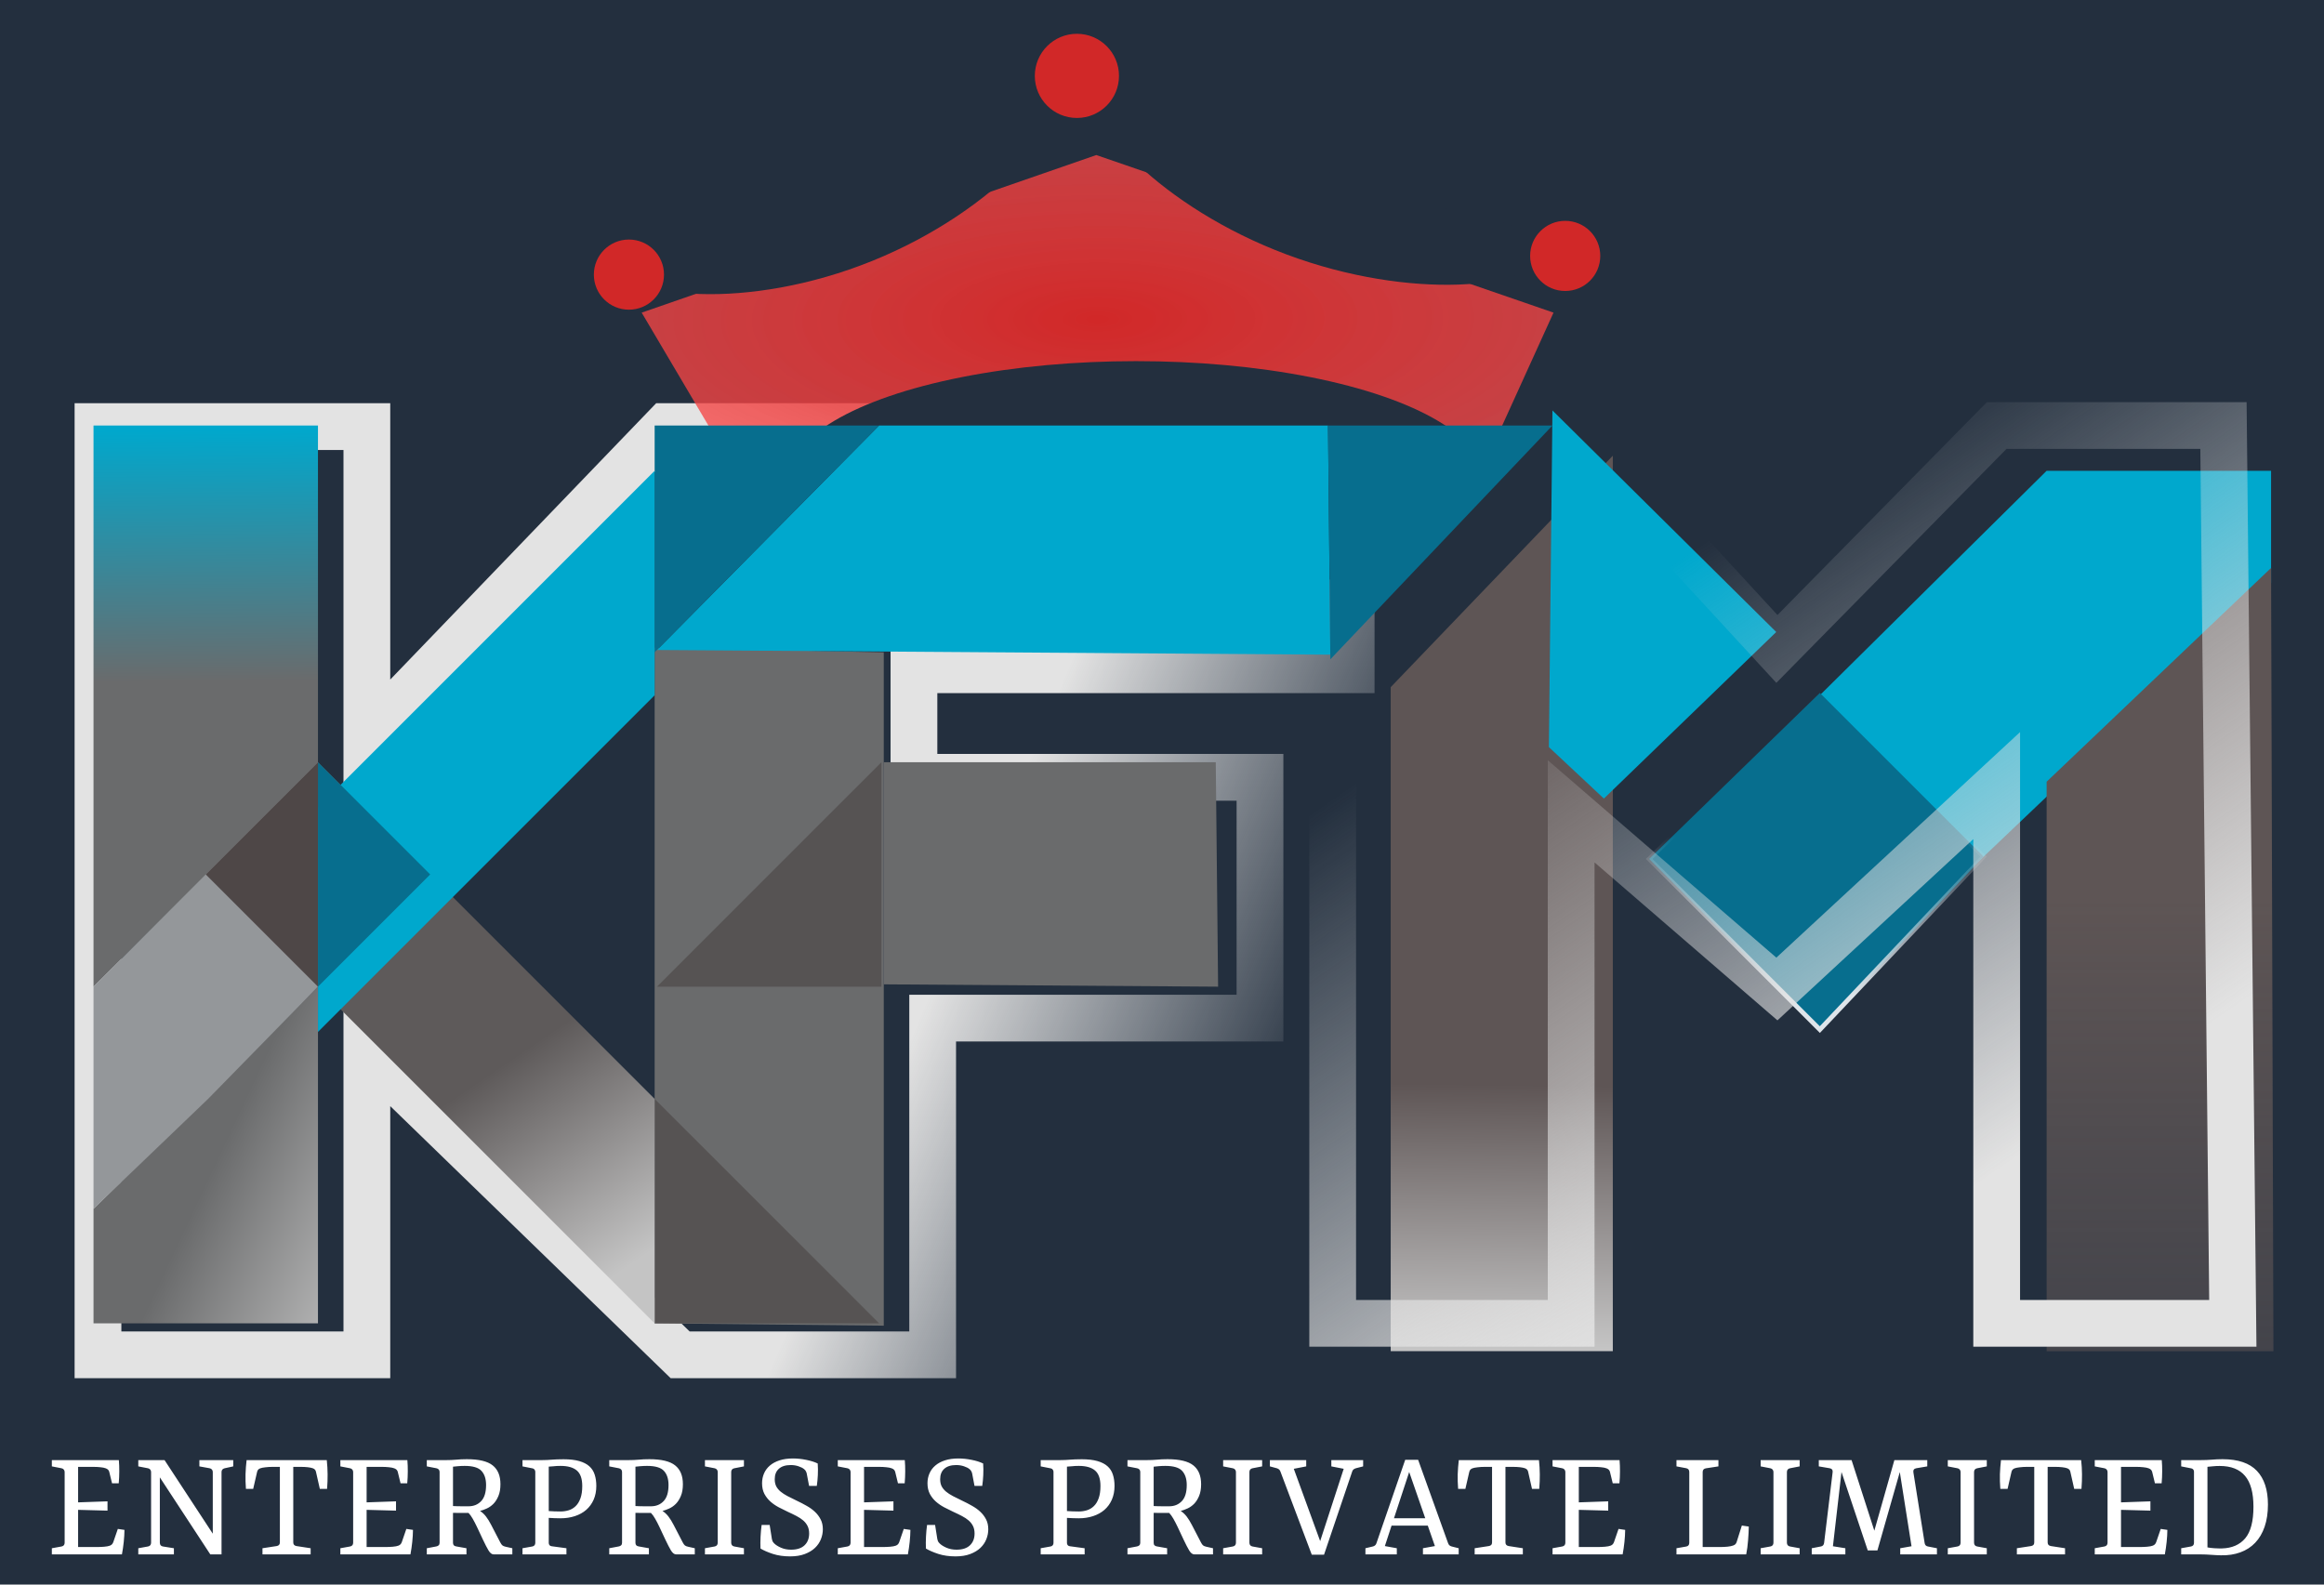 <svg width="154" height="105" viewBox="0 0 154 105" fill="none" xmlns="http://www.w3.org/2000/svg">
<g clip-path="url(#clip0)">
<rect width="154" height="105" fill="#232F3E"/>
<g filter="url(#filter0_d)">
<path d="M6.868 97.288H6.424L6.24 96.532C6.224 96.471 6.197 96.423 6.16 96.388C6.123 96.351 6.072 96.32 6.008 96.296C5.917 96.261 5.799 96.237 5.652 96.224C5.508 96.208 5.349 96.2 5.176 96.2H4.176V98.552L6.124 98.484V99.1L4.176 99.048V101.512H5.404C5.577 101.512 5.744 101.505 5.904 101.492C6.067 101.479 6.193 101.455 6.284 101.42C6.345 101.396 6.392 101.365 6.424 101.328C6.459 101.291 6.487 101.243 6.508 101.184L6.808 100.312L7.248 100.376C7.245 100.635 7.229 100.901 7.2 101.176C7.171 101.451 7.131 101.725 7.08 102H2.436V101.592L3.076 101.476C3.145 101.463 3.197 101.435 3.232 101.392C3.267 101.349 3.284 101.293 3.284 101.224V96.544C3.284 96.477 3.265 96.423 3.228 96.38C3.193 96.335 3.143 96.305 3.076 96.292L2.436 96.168V95.752H6.876C6.897 96 6.907 96.251 6.904 96.504C6.904 96.757 6.892 97.019 6.868 97.288ZM10.524 101.592V102H8.164V101.592L8.804 101.476C8.873 101.463 8.925 101.435 8.96 101.392C8.995 101.349 9.012 101.293 9.012 101.224V96.544C9.012 96.477 8.993 96.423 8.956 96.38C8.921 96.335 8.871 96.305 8.804 96.292L8.164 96.168V95.752H9.904L13.1 100.628V96.544C13.1 96.477 13.082 96.423 13.044 96.38C13.009 96.335 12.959 96.305 12.892 96.292L12.212 96.168V95.752H14.456V96.168L13.888 96.292C13.822 96.308 13.77 96.337 13.732 96.38C13.697 96.42 13.68 96.475 13.68 96.544V102H12.936L9.592 96.896V101.224C9.592 101.296 9.61 101.353 9.644 101.396C9.679 101.439 9.731 101.465 9.8 101.476L10.524 101.592ZM19.585 102H16.393V101.592L17.329 101.448C17.401 101.437 17.455 101.412 17.489 101.372C17.527 101.332 17.546 101.277 17.546 101.208V96.2H17.073C16.898 96.2 16.736 96.209 16.59 96.228C16.443 96.244 16.332 96.265 16.258 96.292C16.196 96.313 16.148 96.343 16.113 96.38C16.079 96.415 16.053 96.464 16.038 96.528L15.777 97.66H15.297C15.271 97.319 15.261 96.995 15.27 96.688C15.28 96.381 15.304 96.069 15.341 95.752H20.654C20.688 96.069 20.707 96.383 20.709 96.692C20.712 97.001 20.7 97.324 20.674 97.66H20.194L19.938 96.528C19.924 96.464 19.9 96.415 19.866 96.38C19.831 96.343 19.784 96.313 19.726 96.292C19.645 96.263 19.536 96.24 19.398 96.224C19.262 96.208 19.102 96.2 18.918 96.2H18.433V101.208C18.433 101.277 18.452 101.332 18.489 101.372C18.527 101.412 18.58 101.437 18.649 101.448L19.585 101.592V102ZM25.986 97.288H25.542L25.358 96.532C25.342 96.471 25.315 96.423 25.278 96.388C25.241 96.351 25.19 96.32 25.126 96.296C25.035 96.261 24.917 96.237 24.77 96.224C24.626 96.208 24.467 96.2 24.294 96.2H23.294V98.552L25.242 98.484V99.1L23.294 99.048V101.512H24.522C24.695 101.512 24.862 101.505 25.022 101.492C25.185 101.479 25.311 101.455 25.402 101.42C25.463 101.396 25.51 101.365 25.542 101.328C25.577 101.291 25.605 101.243 25.626 101.184L25.926 100.312L26.366 100.376C26.363 100.635 26.347 100.901 26.318 101.176C26.289 101.451 26.249 101.725 26.198 102H21.554V101.592L22.194 101.476C22.263 101.463 22.315 101.435 22.35 101.392C22.385 101.349 22.402 101.293 22.402 101.224V96.544C22.402 96.477 22.383 96.423 22.346 96.38C22.311 96.335 22.261 96.305 22.194 96.292L21.554 96.168V95.752H25.994C26.015 96 26.025 96.251 26.022 96.504C26.022 96.757 26.01 97.019 25.986 97.288ZM29.018 96.188V98.796C29.106 98.801 29.202 98.805 29.306 98.808C29.41 98.811 29.51 98.812 29.606 98.812C29.702 98.812 29.79 98.812 29.87 98.812C29.953 98.812 30.016 98.812 30.058 98.812C30.397 98.809 30.673 98.695 30.886 98.468C31.102 98.241 31.21 97.887 31.21 97.404C31.21 97.001 31.109 96.689 30.906 96.468C30.706 96.247 30.334 96.136 29.79 96.136C29.633 96.136 29.482 96.143 29.338 96.156C29.197 96.169 29.09 96.18 29.018 96.188ZM29.91 101.592V102H27.282V101.592L27.914 101.472C27.981 101.459 28.033 101.433 28.07 101.396C28.11 101.356 28.13 101.3 28.13 101.228V96.54C28.13 96.471 28.112 96.416 28.074 96.376C28.037 96.333 27.985 96.305 27.918 96.292L27.282 96.168V95.752H28.574C28.806 95.752 29.025 95.743 29.23 95.724C29.436 95.703 29.672 95.692 29.938 95.692C30.738 95.692 31.309 95.829 31.65 96.104C31.992 96.376 32.162 96.791 32.162 97.348C32.162 97.657 32.117 97.919 32.026 98.132C31.938 98.343 31.828 98.516 31.694 98.652C31.561 98.785 31.414 98.888 31.254 98.96C31.097 99.032 30.949 99.085 30.81 99.12C30.96 99.219 31.092 99.343 31.206 99.492C31.321 99.641 31.436 99.827 31.55 100.048L32.15 101.204C32.201 101.303 32.25 101.371 32.298 101.408C32.346 101.445 32.416 101.473 32.506 101.492L32.95 101.592V102H31.714C31.592 102 31.477 101.912 31.37 101.736C31.266 101.56 31.145 101.325 31.006 101.032L30.606 100.18C30.513 99.983 30.42 99.803 30.326 99.64C30.233 99.477 30.14 99.348 30.046 99.252C29.846 99.252 29.656 99.252 29.474 99.252C29.296 99.249 29.144 99.248 29.018 99.248V101.232C29.018 101.304 29.037 101.36 29.074 101.4C29.112 101.437 29.166 101.461 29.238 101.472L29.91 101.592ZM36.143 99.156C36.332 99.156 36.513 99.129 36.687 99.076C36.863 99.02 37.016 98.928 37.147 98.8C37.28 98.672 37.385 98.5 37.463 98.284C37.543 98.065 37.583 97.795 37.583 97.472C37.583 96.989 37.464 96.647 37.227 96.444C36.989 96.239 36.629 96.136 36.147 96.136C35.963 96.136 35.809 96.144 35.687 96.16C35.567 96.173 35.459 96.181 35.363 96.184V99.128C35.493 99.136 35.616 99.143 35.731 99.148C35.848 99.153 35.985 99.156 36.143 99.156ZM36.535 101.592V102H33.623V101.592L34.271 101.476C34.335 101.465 34.384 101.439 34.419 101.396C34.453 101.353 34.471 101.301 34.471 101.24V96.528C34.471 96.477 34.455 96.429 34.423 96.384C34.391 96.339 34.348 96.311 34.295 96.3L33.623 96.168V95.752H34.923C35.045 95.752 35.156 95.749 35.255 95.744C35.356 95.739 35.457 95.732 35.559 95.724C35.663 95.716 35.776 95.709 35.899 95.704C36.024 95.699 36.173 95.696 36.347 95.696C36.757 95.696 37.103 95.736 37.383 95.816C37.663 95.896 37.885 96.011 38.051 96.16C38.219 96.309 38.337 96.495 38.407 96.716C38.479 96.937 38.515 97.187 38.515 97.464C38.515 97.8 38.456 98.103 38.339 98.372C38.221 98.639 38.057 98.864 37.847 99.048C37.639 99.229 37.388 99.368 37.095 99.464C36.804 99.56 36.487 99.608 36.143 99.608C36.012 99.608 35.881 99.605 35.751 99.6C35.623 99.592 35.493 99.585 35.363 99.58V101.24C35.363 101.299 35.38 101.349 35.415 101.392C35.452 101.432 35.5 101.455 35.559 101.46L36.535 101.592ZM41.108 96.188V98.796C41.196 98.801 41.292 98.805 41.396 98.808C41.5 98.811 41.6 98.812 41.696 98.812C41.792 98.812 41.88 98.812 41.96 98.812C42.043 98.812 42.106 98.812 42.148 98.812C42.487 98.809 42.763 98.695 42.976 98.468C43.192 98.241 43.3 97.887 43.3 97.404C43.3 97.001 43.199 96.689 42.996 96.468C42.796 96.247 42.424 96.136 41.88 96.136C41.723 96.136 41.572 96.143 41.428 96.156C41.287 96.169 41.18 96.18 41.108 96.188ZM42 101.592V102H39.372V101.592L40.004 101.472C40.071 101.459 40.123 101.433 40.16 101.396C40.2 101.356 40.22 101.3 40.22 101.228V96.54C40.22 96.471 40.202 96.416 40.164 96.376C40.127 96.333 40.075 96.305 40.008 96.292L39.372 96.168V95.752H40.664C40.896 95.752 41.115 95.743 41.32 95.724C41.526 95.703 41.762 95.692 42.028 95.692C42.828 95.692 43.399 95.829 43.74 96.104C44.082 96.376 44.252 96.791 44.252 97.348C44.252 97.657 44.207 97.919 44.116 98.132C44.028 98.343 43.918 98.516 43.784 98.652C43.651 98.785 43.504 98.888 43.344 98.96C43.187 99.032 43.039 99.085 42.9 99.12C43.05 99.219 43.182 99.343 43.296 99.492C43.411 99.641 43.526 99.827 43.64 100.048L44.24 101.204C44.291 101.303 44.34 101.371 44.388 101.408C44.436 101.445 44.506 101.473 44.596 101.492L45.04 101.592V102H43.804C43.682 102 43.567 101.912 43.46 101.736C43.356 101.56 43.235 101.325 43.096 101.032L42.696 100.18C42.603 99.983 42.51 99.803 42.416 99.64C42.323 99.477 42.23 99.348 42.136 99.252C41.936 99.252 41.746 99.252 41.564 99.252C41.386 99.249 41.234 99.248 41.108 99.248V101.232C41.108 101.304 41.127 101.36 41.164 101.4C41.202 101.437 41.256 101.461 41.328 101.472L42 101.592ZM48.297 95.752V96.168L47.661 96.292C47.594 96.305 47.542 96.333 47.505 96.376C47.47 96.419 47.453 96.475 47.453 96.544V101.224C47.453 101.293 47.47 101.349 47.505 101.392C47.539 101.435 47.592 101.463 47.661 101.476L48.297 101.592V102H45.713V101.592L46.353 101.476C46.422 101.463 46.474 101.435 46.509 101.392C46.544 101.349 46.561 101.293 46.561 101.224V96.544C46.561 96.477 46.542 96.423 46.505 96.38C46.47 96.335 46.419 96.305 46.353 96.292L45.713 96.168V95.752H48.297ZM53.526 100.336C53.526 100.557 53.483 100.776 53.398 100.992C53.312 101.208 53.182 101.4 53.006 101.568C52.83 101.736 52.605 101.872 52.33 101.976C52.055 102.08 51.73 102.132 51.354 102.132C50.932 102.132 50.553 102.077 50.214 101.968C49.875 101.856 49.602 101.737 49.394 101.612C49.383 101.356 49.385 101.096 49.398 100.832C49.411 100.565 49.435 100.304 49.47 100.048H50.002L50.15 100.984C50.158 101.027 50.171 101.072 50.19 101.12C50.211 101.168 50.246 101.216 50.294 101.264C50.398 101.371 50.55 101.468 50.75 101.556C50.95 101.644 51.174 101.688 51.422 101.688C51.811 101.688 52.107 101.592 52.31 101.4C52.515 101.205 52.618 100.944 52.618 100.616C52.618 100.424 52.583 100.259 52.514 100.12C52.444 99.981 52.349 99.859 52.226 99.752C52.103 99.645 51.954 99.547 51.778 99.456C51.605 99.365 51.413 99.272 51.202 99.176C51.007 99.085 50.809 98.987 50.606 98.88C50.403 98.773 50.221 98.648 50.058 98.504C49.895 98.36 49.761 98.189 49.654 97.992C49.55 97.792 49.498 97.557 49.498 97.288C49.498 97.051 49.542 96.832 49.63 96.632C49.718 96.429 49.847 96.256 50.018 96.112C50.188 95.965 50.402 95.851 50.658 95.768C50.914 95.685 51.21 95.644 51.546 95.644C51.837 95.644 52.13 95.675 52.426 95.736C52.724 95.795 52.978 95.875 53.186 95.976C53.205 96.24 53.207 96.496 53.194 96.744C53.183 96.989 53.16 97.228 53.126 97.46H52.614L52.458 96.64C52.447 96.589 52.428 96.54 52.402 96.492C52.378 96.441 52.339 96.395 52.286 96.352C52.203 96.28 52.082 96.217 51.922 96.164C51.762 96.108 51.589 96.08 51.402 96.08C51.055 96.08 50.791 96.163 50.61 96.328C50.428 96.491 50.338 96.72 50.338 97.016C50.338 97.197 50.37 97.353 50.434 97.484C50.501 97.612 50.596 97.729 50.722 97.836C50.847 97.94 51.001 98.04 51.182 98.136C51.366 98.232 51.575 98.336 51.81 98.448C52.026 98.549 52.236 98.659 52.442 98.776C52.65 98.891 52.833 99.021 52.99 99.168C53.15 99.315 53.279 99.484 53.378 99.676C53.477 99.865 53.526 100.085 53.526 100.336ZM58.948 97.288H58.504L58.32 96.532C58.304 96.471 58.277 96.423 58.24 96.388C58.203 96.351 58.152 96.32 58.088 96.296C57.997 96.261 57.879 96.237 57.732 96.224C57.588 96.208 57.429 96.2 57.256 96.2H56.256V98.552L58.204 98.484V99.1L56.256 99.048V101.512H57.484C57.657 101.512 57.824 101.505 57.984 101.492C58.147 101.479 58.273 101.455 58.364 101.42C58.425 101.396 58.472 101.365 58.504 101.328C58.538 101.291 58.566 101.243 58.588 101.184L58.888 100.312L59.328 100.376C59.325 100.635 59.309 100.901 59.28 101.176C59.251 101.451 59.211 101.725 59.16 102H54.516V101.592L55.156 101.476C55.225 101.463 55.277 101.435 55.312 101.392C55.346 101.349 55.364 101.293 55.364 101.224V96.544C55.364 96.477 55.345 96.423 55.308 96.38C55.273 96.335 55.222 96.305 55.156 96.292L54.516 96.168V95.752H58.956C58.977 96 58.986 96.251 58.984 96.504C58.984 96.757 58.972 97.019 58.948 97.288ZM64.488 100.336C64.488 100.557 64.445 100.776 64.36 100.992C64.275 101.208 64.144 101.4 63.968 101.568C63.792 101.736 63.567 101.872 63.292 101.976C63.017 102.08 62.692 102.132 62.316 102.132C61.895 102.132 61.515 102.077 61.176 101.968C60.837 101.856 60.564 101.737 60.356 101.612C60.345 101.356 60.347 101.096 60.36 100.832C60.373 100.565 60.397 100.304 60.432 100.048H60.964L61.112 100.984C61.12 101.027 61.133 101.072 61.152 101.12C61.173 101.168 61.208 101.216 61.256 101.264C61.36 101.371 61.512 101.468 61.712 101.556C61.912 101.644 62.136 101.688 62.384 101.688C62.773 101.688 63.069 101.592 63.272 101.4C63.477 101.205 63.58 100.944 63.58 100.616C63.58 100.424 63.545 100.259 63.476 100.12C63.407 99.981 63.311 99.859 63.188 99.752C63.065 99.645 62.916 99.547 62.74 99.456C62.567 99.365 62.375 99.272 62.164 99.176C61.969 99.085 61.771 98.987 61.568 98.88C61.365 98.773 61.183 98.648 61.02 98.504C60.857 98.36 60.723 98.189 60.616 97.992C60.512 97.792 60.46 97.557 60.46 97.288C60.46 97.051 60.504 96.832 60.592 96.632C60.68 96.429 60.809 96.256 60.98 96.112C61.151 95.965 61.364 95.851 61.62 95.768C61.876 95.685 62.172 95.644 62.508 95.644C62.799 95.644 63.092 95.675 63.388 95.736C63.687 95.795 63.94 95.875 64.148 95.976C64.167 96.24 64.169 96.496 64.156 96.744C64.145 96.989 64.123 97.228 64.088 97.46H63.576L63.42 96.64C63.409 96.589 63.391 96.54 63.364 96.492C63.34 96.441 63.301 96.395 63.248 96.352C63.165 96.28 63.044 96.217 62.884 96.164C62.724 96.108 62.551 96.08 62.364 96.08C62.017 96.08 61.753 96.163 61.572 96.328C61.391 96.491 61.3 96.72 61.3 97.016C61.3 97.197 61.332 97.353 61.396 97.484C61.463 97.612 61.559 97.729 61.684 97.836C61.809 97.94 61.963 98.04 62.144 98.136C62.328 98.232 62.537 98.336 62.772 98.448C62.988 98.549 63.199 98.659 63.404 98.776C63.612 98.891 63.795 99.021 63.952 99.168C64.112 99.315 64.241 99.484 64.34 99.676C64.439 99.865 64.488 100.085 64.488 100.336ZM70.482 99.156C70.671 99.156 70.853 99.129 71.026 99.076C71.202 99.02 71.355 98.928 71.486 98.8C71.619 98.672 71.725 98.5 71.802 98.284C71.882 98.065 71.922 97.795 71.922 97.472C71.922 96.989 71.803 96.647 71.566 96.444C71.329 96.239 70.969 96.136 70.486 96.136C70.302 96.136 70.149 96.144 70.026 96.16C69.906 96.173 69.798 96.181 69.702 96.184V99.128C69.833 99.136 69.955 99.143 70.07 99.148C70.187 99.153 70.325 99.156 70.482 99.156ZM70.874 101.592V102H67.962V101.592L68.61 101.476C68.674 101.465 68.723 101.439 68.758 101.396C68.793 101.353 68.81 101.301 68.81 101.24V96.528C68.81 96.477 68.794 96.429 68.762 96.384C68.73 96.339 68.687 96.311 68.634 96.3L67.962 96.168V95.752H69.262C69.385 95.752 69.495 95.749 69.594 95.744C69.695 95.739 69.797 95.732 69.898 95.724C70.002 95.716 70.115 95.709 70.238 95.704C70.363 95.699 70.513 95.696 70.686 95.696C71.097 95.696 71.442 95.736 71.722 95.816C72.002 95.896 72.225 96.011 72.39 96.16C72.558 96.309 72.677 96.495 72.746 96.716C72.818 96.937 72.854 97.187 72.854 97.464C72.854 97.8 72.795 98.103 72.678 98.372C72.561 98.639 72.397 98.864 72.186 99.048C71.978 99.229 71.727 99.368 71.434 99.464C71.143 99.56 70.826 99.608 70.482 99.608C70.351 99.608 70.221 99.605 70.09 99.6C69.962 99.592 69.833 99.585 69.702 99.58V101.24C69.702 101.299 69.719 101.349 69.754 101.392C69.791 101.432 69.839 101.455 69.898 101.46L70.874 101.592ZM75.448 96.188V98.796C75.536 98.801 75.632 98.805 75.736 98.808C75.84 98.811 75.94 98.812 76.036 98.812C76.132 98.812 76.22 98.812 76.3 98.812C76.382 98.812 76.445 98.812 76.488 98.812C76.826 98.809 77.102 98.695 77.316 98.468C77.532 98.241 77.64 97.887 77.64 97.404C77.64 97.001 77.538 96.689 77.336 96.468C77.136 96.247 76.764 96.136 76.22 96.136C76.062 96.136 75.912 96.143 75.768 96.156C75.626 96.169 75.52 96.18 75.448 96.188ZM76.34 101.592V102H73.712V101.592L74.344 101.472C74.41 101.459 74.462 101.433 74.5 101.396C74.54 101.356 74.56 101.3 74.56 101.228V96.54C74.56 96.471 74.541 96.416 74.504 96.376C74.466 96.333 74.414 96.305 74.348 96.292L73.712 96.168V95.752H75.004C75.236 95.752 75.454 95.743 75.66 95.724C75.865 95.703 76.101 95.692 76.368 95.692C77.168 95.692 77.738 95.829 78.08 96.104C78.421 96.376 78.592 96.791 78.592 97.348C78.592 97.657 78.546 97.919 78.456 98.132C78.368 98.343 78.257 98.516 78.124 98.652C77.99 98.785 77.844 98.888 77.684 98.96C77.526 99.032 77.378 99.085 77.24 99.12C77.389 99.219 77.521 99.343 77.636 99.492C77.75 99.641 77.865 99.827 77.98 100.048L78.58 101.204C78.63 101.303 78.68 101.371 78.728 101.408C78.776 101.445 78.845 101.473 78.936 101.492L79.38 101.592V102H78.144C78.021 102 77.906 101.912 77.8 101.736C77.696 101.56 77.574 101.325 77.436 101.032L77.036 100.18C76.942 99.983 76.849 99.803 76.756 99.64C76.662 99.477 76.569 99.348 76.476 99.252C76.276 99.252 76.085 99.252 75.904 99.252C75.725 99.249 75.573 99.248 75.448 99.248V101.232C75.448 101.304 75.466 101.36 75.504 101.4C75.541 101.437 75.596 101.461 75.668 101.472L76.34 101.592ZM82.636 95.752V96.168L82 96.292C81.933 96.305 81.882 96.333 81.844 96.376C81.809 96.419 81.792 96.475 81.792 96.544V101.224C81.792 101.293 81.809 101.349 81.844 101.392C81.879 101.435 81.931 101.463 82 101.476L82.636 101.592V102H80.052V101.592L80.692 101.476C80.761 101.463 80.814 101.435 80.848 101.392C80.883 101.349 80.9 101.293 80.9 101.224V96.544C80.9 96.477 80.882 96.423 80.844 96.38C80.809 96.335 80.759 96.305 80.692 96.292L80.052 96.168V95.752H82.636ZM86.737 102.02H85.925L83.845 96.504C83.824 96.445 83.793 96.4 83.753 96.368C83.716 96.336 83.668 96.311 83.609 96.292L83.149 96.168V95.752H85.557V96.168L84.733 96.328L86.481 101.12L88.041 96.328L87.221 96.168V95.752H89.329V96.168L88.845 96.292C88.787 96.311 88.736 96.336 88.693 96.368C88.653 96.4 88.624 96.445 88.605 96.504L86.737 102.02ZM93.444 99.604L92.38 96.54L91.372 99.604H93.444ZM91.56 101.592V102H89.48V101.592L89.968 101.476C90.027 101.463 90.076 101.439 90.116 101.404C90.159 101.369 90.189 101.323 90.208 101.264L92.116 95.732H92.972L94.96 101.264C94.981 101.323 95.012 101.369 95.052 101.404C95.092 101.436 95.141 101.46 95.2 101.476L95.66 101.592V102H93.292V101.592L94.084 101.448L93.612 100.092H91.212L90.768 101.448L91.56 101.592ZM99.911 102H96.719V101.592L97.655 101.448C97.727 101.437 97.781 101.412 97.815 101.372C97.853 101.332 97.871 101.277 97.871 101.208V96.2H97.399C97.223 96.2 97.062 96.209 96.915 96.228C96.769 96.244 96.658 96.265 96.583 96.292C96.522 96.313 96.474 96.343 96.439 96.38C96.405 96.415 96.379 96.464 96.363 96.528L96.103 97.66H95.623C95.597 97.319 95.587 96.995 95.595 96.688C95.606 96.381 95.63 96.069 95.667 95.752H100.979C101.014 96.069 101.033 96.383 101.035 96.692C101.038 97.001 101.026 97.324 100.999 97.66H100.519L100.263 96.528C100.25 96.464 100.226 96.415 100.191 96.38C100.157 96.343 100.11 96.313 100.051 96.292C99.971 96.263 99.862 96.24 99.723 96.224C99.587 96.208 99.427 96.2 99.243 96.2H98.759V101.208C98.759 101.277 98.778 101.332 98.815 101.372C98.853 101.412 98.906 101.437 98.975 101.448L99.911 101.592V102ZM106.312 97.288H105.868L105.684 96.532C105.668 96.471 105.641 96.423 105.604 96.388C105.567 96.351 105.516 96.32 105.452 96.296C105.361 96.261 105.243 96.237 105.096 96.224C104.952 96.208 104.793 96.2 104.62 96.2H103.62V98.552L105.568 98.484V99.1L103.62 99.048V101.512H104.848C105.021 101.512 105.188 101.505 105.348 101.492C105.511 101.479 105.637 101.455 105.728 101.42C105.789 101.396 105.836 101.365 105.868 101.328C105.903 101.291 105.931 101.243 105.952 101.184L106.252 100.312L106.692 100.376C106.689 100.635 106.673 100.901 106.644 101.176C106.615 101.451 106.575 101.725 106.524 102H101.88V101.592L102.52 101.476C102.589 101.463 102.641 101.435 102.676 101.392C102.711 101.349 102.728 101.293 102.728 101.224V96.544C102.728 96.477 102.709 96.423 102.672 96.38C102.637 96.335 102.587 96.305 102.52 96.292L101.88 96.168V95.752H106.32C106.341 96 106.351 96.251 106.348 96.504C106.348 96.757 106.336 97.019 106.312 97.288ZM114.08 101.176L114.424 100.088L114.884 100.156C114.879 100.439 114.863 100.744 114.836 101.072C114.812 101.4 114.771 101.709 114.712 102H110.092V101.592L110.732 101.48C110.801 101.469 110.853 101.443 110.888 101.4C110.923 101.355 110.94 101.299 110.94 101.232V96.54C110.94 96.471 110.923 96.415 110.888 96.372C110.853 96.329 110.801 96.301 110.732 96.288L110.092 96.168V95.752H112.872V96.168L112.04 96.296C111.971 96.307 111.917 96.333 111.88 96.376C111.845 96.419 111.828 96.475 111.828 96.544V101.512H112.968C113.155 101.512 113.324 101.504 113.476 101.488C113.631 101.472 113.755 101.447 113.848 101.412C113.909 101.391 113.959 101.361 113.996 101.324C114.033 101.287 114.061 101.237 114.08 101.176ZM118.254 95.752V96.168L117.618 96.292C117.551 96.305 117.499 96.333 117.462 96.376C117.427 96.419 117.41 96.475 117.41 96.544V101.224C117.41 101.293 117.427 101.349 117.462 101.392C117.496 101.435 117.548 101.463 117.618 101.476L118.254 101.592V102H115.67V101.592L116.31 101.476C116.379 101.463 116.431 101.435 116.466 101.392C116.5 101.349 116.518 101.293 116.518 101.224V96.544C116.518 96.477 116.499 96.423 116.462 96.38C116.427 96.335 116.376 96.305 116.31 96.292L115.67 96.168V95.752H118.254ZM121.283 101.592V102H119.055V101.592L119.655 101.476C119.721 101.465 119.772 101.44 119.807 101.4C119.844 101.357 119.867 101.303 119.875 101.236L120.439 96.556C120.449 96.484 120.437 96.425 120.403 96.38C120.371 96.332 120.319 96.303 120.247 96.292L119.523 96.168V95.752H121.695L123.203 100.428L124.531 95.752H126.711V96.168L125.979 96.292C125.904 96.305 125.851 96.336 125.819 96.384C125.789 96.429 125.78 96.489 125.791 96.564L126.535 101.24C126.543 101.304 126.565 101.357 126.603 101.4C126.643 101.44 126.693 101.465 126.755 101.476L127.351 101.592V102H124.919V101.592L125.667 101.46L124.891 96.544L123.407 101.736H122.767L121.027 96.54L120.459 101.46L121.283 101.592ZM130.655 95.752V96.168L130.019 96.292C129.953 96.305 129.901 96.333 129.863 96.376C129.829 96.419 129.811 96.475 129.811 96.544V101.224C129.811 101.293 129.829 101.349 129.863 101.392C129.898 101.435 129.95 101.463 130.019 101.476L130.655 101.592V102H128.071V101.592L128.711 101.476C128.781 101.463 128.833 101.435 128.867 101.392C128.902 101.349 128.919 101.293 128.919 101.224V96.544C128.919 96.477 128.901 96.423 128.863 96.38C128.829 96.335 128.778 96.305 128.711 96.292L128.071 96.168V95.752H130.655ZM135.84 102H132.648V101.592L133.584 101.448C133.656 101.437 133.71 101.412 133.744 101.372C133.782 101.332 133.8 101.277 133.8 101.208V96.2H133.328C133.152 96.2 132.991 96.209 132.844 96.228C132.698 96.244 132.587 96.265 132.512 96.292C132.451 96.313 132.403 96.343 132.368 96.38C132.334 96.415 132.308 96.464 132.292 96.528L132.032 97.66H131.552C131.526 97.319 131.516 96.995 131.524 96.688C131.535 96.381 131.559 96.069 131.596 95.752H136.908C136.943 96.069 136.962 96.383 136.964 96.692C136.967 97.001 136.955 97.324 136.928 97.66H136.448L136.192 96.528C136.179 96.464 136.155 96.415 136.12 96.38C136.086 96.343 136.039 96.313 135.98 96.292C135.9 96.263 135.791 96.24 135.652 96.224C135.516 96.208 135.356 96.2 135.172 96.2H134.688V101.208C134.688 101.277 134.707 101.332 134.744 101.372C134.782 101.412 134.835 101.437 134.904 101.448L135.84 101.592V102ZM142.241 97.288H141.797L141.613 96.532C141.597 96.471 141.57 96.423 141.533 96.388C141.496 96.351 141.445 96.32 141.381 96.296C141.29 96.261 141.172 96.237 141.025 96.224C140.881 96.208 140.722 96.2 140.549 96.2H139.549V98.552L141.497 98.484V99.1L139.549 99.048V101.512H140.777C140.95 101.512 141.117 101.505 141.277 101.492C141.44 101.479 141.566 101.455 141.657 101.42C141.718 101.396 141.765 101.365 141.797 101.328C141.832 101.291 141.86 101.243 141.881 101.184L142.181 100.312L142.621 100.376C142.618 100.635 142.602 100.901 142.573 101.176C142.544 101.451 142.504 101.725 142.453 102H137.809V101.592L138.449 101.476C138.518 101.463 138.57 101.435 138.605 101.392C138.64 101.349 138.657 101.293 138.657 101.224V96.544C138.657 96.477 138.638 96.423 138.601 96.38C138.566 96.335 138.516 96.305 138.449 96.292L137.809 96.168V95.752H142.249C142.27 96 142.28 96.251 142.277 96.504C142.277 96.757 142.265 97.019 142.241 97.288ZM144.821 95.752C145.08 95.752 145.325 95.743 145.557 95.724C145.789 95.703 146.029 95.692 146.277 95.692C147.307 95.692 148.065 95.949 148.553 96.464C149.041 96.976 149.285 97.72 149.285 98.696C149.285 99.251 149.212 99.741 149.065 100.168C148.919 100.592 148.711 100.945 148.441 101.228C148.172 101.511 147.844 101.723 147.457 101.864C147.071 102.005 146.64 102.071 146.165 102.06C145.989 102.057 145.777 102.047 145.529 102.028C145.281 102.009 145.049 102 144.833 102H143.537V101.592L144.181 101.476C144.248 101.465 144.299 101.439 144.333 101.396C144.368 101.353 144.385 101.301 144.385 101.24V96.516C144.385 96.463 144.369 96.416 144.337 96.376C144.305 96.336 144.263 96.311 144.209 96.3L143.537 96.168V95.752H144.821ZM145.277 101.536C145.392 101.56 145.544 101.579 145.733 101.592C145.925 101.603 146.096 101.607 146.245 101.604C146.907 101.585 147.419 101.361 147.781 100.932C148.144 100.5 148.325 99.804 148.325 98.844C148.325 97.919 148.14 97.237 147.769 96.8C147.401 96.36 146.84 96.14 146.085 96.14C145.915 96.14 145.759 96.148 145.617 96.164C145.479 96.18 145.365 96.191 145.277 96.196V101.536Z" fill="white"/>
</g>
<g filter="url(#filter1_d)">
<path d="M4.493 27.268V88.775H22.31V68.634L43.07 88.775H59.803V66.465H81.493V50.508H58.563V43.381H87.535V27.268H42.141L22.31 47.874V27.268H4.493Z" stroke="url(#paint0_linear)" stroke-width="3.099"/>
</g>
<g filter="url(#filter2_d)">
<path d="M48.197 28.013L41.521 16.716L71.647 6.274L101.944 16.716L96.809 28.013H48.197Z" fill="url(#paint1_radial)"/>
</g>
<g filter="url(#filter3_i)">
<ellipse cx="73.282" cy="30.831" rx="23.084" ry="7.901" fill="#232F3E"/>
</g>
<path d="M43.38 42.916L58.563 43.225V87.845L43.38 87.69V42.916Z" fill="#6A6B6C"/>
<g filter="url(#filter4_d)">
<path d="M117.433 43.225L132.62 28.197H147.493V35.634L128.123 54.071L117.433 43.225Z" fill="#00A8CD"/>
</g>
<g filter="url(#filter5_d)">
<path d="M106.282 53.916L117.592 42.916L128.437 53.761L117.592 65.225L106.282 53.916Z" fill="#076E8E"/>
<path d="M106.282 53.916L117.592 42.916L128.437 53.761L117.592 65.225L106.282 53.916Z" stroke="url(#paint2_linear)" stroke-width="0.31"/>
</g>
<path d="M58.563 50.507H80.563L80.718 65.381L58.563 65.226V50.507Z" fill="#6A6B6C"/>
<path d="M43.38 87.69V72.817L58.254 87.69H43.38Z" fill="#565353"/>
<path d="M43.535 43.071L88.155 43.38L88 28.197H58.254L43.535 43.071Z" fill="#00A8CD"/>
<path d="M43.38 28.197H58.254L43.38 43.225V28.197Z" fill="#076E8E"/>
<path d="M88 28.197H102.873L88.155 43.69L88 28.197Z" fill="#076E8E"/>
<path d="M20.916 50.352L43.38 72.817V87.69L21.07 65.38L20.916 50.352Z" fill="url(#paint3_linear)"/>
<path d="M21.07 50.507C21.07 50.755 11.155 60.423 6.197 65.38V28.197H21.07V50.507Z" fill="url(#paint4_linear)"/>
<g filter="url(#filter6_d)">
<path d="M21.07 50.507L43.38 28.197V43.071L21.07 65.38V50.507Z" fill="#00A8CD"/>
</g>
<path d="M6.197 87.69V80.099L13.789 72.662L21.07 65.38V87.69H6.197Z" fill="url(#paint5_linear)"/>
<path d="M6.197 65.381L21.07 50.507V65.381L13.789 72.817L6.197 80.099V65.381Z" fill="#94979A"/>
<g filter="url(#filter7_d)">
<path d="M88.155 43.535L102.873 28.197V87.535H88.155V43.535Z" fill="url(#paint6_linear)"/>
</g>
<path d="M43.535 65.381L58.408 50.507V65.381H43.535Z" fill="#565353"/>
<g filter="url(#filter8_d)">
<path d="M102.873 28.197L117.703 42.879L106.282 53.916L102.638 50.507L102.873 28.197Z" fill="#00A8CD"/>
</g>
<g filter="url(#filter9_d)">
<path d="M132.62 49.799L147.493 35.634L147.648 87.536H132.62V49.799Z" fill="url(#paint7_linear)"/>
</g>
<path d="M102.427 16.856C101.59 19.089 93.527 19.961 85.241 16.856C76.955 13.752 71.584 7.846 72.42 5.613C73.257 3.381 80.665 8.673 88.951 11.777C97.237 14.882 103.263 14.623 102.427 16.856Z" fill="#232F3E"/>
<path d="M70.378 5.156C71.392 7.663 66.089 13.936 57.81 17.285C49.53 20.635 41.409 19.792 40.395 17.285C39.381 14.779 46.296 14.684 54.575 11.335C62.855 7.985 69.364 2.65 70.378 5.156Z" fill="#232F3E"/>
<g filter="url(#filter10_d)">
<circle cx="71.361" cy="4.028" r="2.789" fill="#D12828"/>
</g>
<g filter="url(#filter11_d)">
<circle cx="102.718" cy="15.958" r="2.324" fill="#D12828"/>
</g>
<g filter="url(#filter12_d)">
<circle cx="41.676" cy="17.197" r="2.324" fill="#D12828"/>
</g>
<path d="M21.07 50.507L28.507 57.944L21.07 65.381V50.507Z" fill="#076E8E"/>
<path d="M21.07 65.381L13.634 57.944L21.07 50.507V65.381Z" fill="#4E4747"/>
<path d="M104.113 28.197H88.31V87.69H104.113V53.761L117.746 65.535L132.31 52.056V87.69H147.958L147.338 28.197H132.31L117.746 43L104.113 28.197Z" stroke="url(#paint8_linear)" stroke-width="3.099"/>
</g>
<defs>
<filter id="filter0_d" x="1.436" y="94.644" width="150.849" height="10.488" filterUnits="userSpaceOnUse" color-interpolation-filters="sRGB">
<feFlood flood-opacity="0" result="BackgroundImageFix"/>
<feColorMatrix in="SourceAlpha" type="matrix" values="0 0 0 0 0 0 0 0 0 0 0 0 0 0 0 0 0 0 127 0"/>
<feOffset dx="1" dy="1"/>
<feGaussianBlur stdDeviation="1"/>
<feColorMatrix type="matrix" values="0 0 0 0 0 0 0 0 0 0 0 0 0 0 0 0 0 0 1 0"/>
<feBlend mode="normal" in2="BackgroundImageFix" result="effect1_dropShadow"/>
<feBlend mode="normal" in="SourceGraphic" in2="effect1_dropShadow" result="shape"/>
</filter>
<filter id="filter1_d" x="0.944" y="22.719" width="94.141" height="72.606" filterUnits="userSpaceOnUse" color-interpolation-filters="sRGB">
<feFlood flood-opacity="0" result="BackgroundImageFix"/>
<feColorMatrix in="SourceAlpha" type="matrix" values="0 0 0 0 0 0 0 0 0 0 0 0 0 0 0 0 0 0 127 0"/>
<feOffset dx="2" dy="1"/>
<feGaussianBlur stdDeviation="2"/>
<feColorMatrix type="matrix" values="0 0 0 0 0 0 0 0 0 0 0 0 0 0 0 0 0 0 1 0"/>
<feBlend mode="normal" in2="BackgroundImageFix" result="effect1_dropShadow"/>
<feBlend mode="normal" in="SourceGraphic" in2="effect1_dropShadow" result="shape"/>
</filter>
<filter id="filter2_d" x="37.521" y="5.274" width="70.422" height="31.738" filterUnits="userSpaceOnUse" color-interpolation-filters="sRGB">
<feFlood flood-opacity="0" result="BackgroundImageFix"/>
<feColorMatrix in="SourceAlpha" type="matrix" values="0 0 0 0 0 0 0 0 0 0 0 0 0 0 0 0 0 0 127 0"/>
<feOffset dx="1" dy="4"/>
<feGaussianBlur stdDeviation="2.5"/>
<feColorMatrix type="matrix" values="0 0 0 0 0 0 0 0 0 0 0 0 0 0 0 0 0 0 0.79 0"/>
<feBlend mode="normal" in2="BackgroundImageFix" result="effect1_dropShadow"/>
<feBlend mode="normal" in="SourceGraphic" in2="effect1_dropShadow" result="shape"/>
</filter>
<filter id="filter3_i" x="50.197" y="22.93" width="48.169" height="16.803" filterUnits="userSpaceOnUse" color-interpolation-filters="sRGB">
<feFlood flood-opacity="0" result="BackgroundImageFix"/>
<feBlend mode="normal" in="SourceGraphic" in2="BackgroundImageFix" result="shape"/>
<feColorMatrix in="SourceAlpha" type="matrix" values="0 0 0 0 0 0 0 0 0 0 0 0 0 0 0 0 0 0 127 0" result="hardAlpha"/>
<feOffset dx="2" dy="1"/>
<feGaussianBlur stdDeviation="2.5"/>
<feComposite in2="hardAlpha" operator="arithmetic" k2="-1" k3="1"/>
<feColorMatrix type="matrix" values="0 0 0 0 0 0 0 0 0 0 0 0 0 0 0 0 0 0 1 0"/>
<feBlend mode="normal" in2="shape" result="effect1_innerShadow"/>
</filter>
<filter id="filter4_d" x="115.433" y="26.197" width="40.06" height="35.873" filterUnits="userSpaceOnUse" color-interpolation-filters="sRGB">
<feFlood flood-opacity="0" result="BackgroundImageFix"/>
<feColorMatrix in="SourceAlpha" type="matrix" values="0 0 0 0 0 0 0 0 0 0 0 0 0 0 0 0 0 0 127 0"/>
<feOffset dx="3" dy="3"/>
<feGaussianBlur stdDeviation="2.5"/>
<feColorMatrix type="matrix" values="0 0 0 0 0 0 0 0 0 0 0 0 0 0 0 0 0 0 1 0"/>
<feBlend mode="normal" in2="BackgroundImageFix" result="effect1_dropShadow"/>
<feBlend mode="normal" in="SourceGraphic" in2="effect1_dropShadow" result="shape"/>
</filter>
<filter id="filter5_d" x="104.061" y="40.698" width="32.592" height="32.75" filterUnits="userSpaceOnUse" color-interpolation-filters="sRGB">
<feFlood flood-opacity="0" result="BackgroundImageFix"/>
<feColorMatrix in="SourceAlpha" type="matrix" values="0 0 0 0 0 0 0 0 0 0 0 0 0 0 0 0 0 0 127 0"/>
<feOffset dx="3" dy="3"/>
<feGaussianBlur stdDeviation="2.5"/>
<feColorMatrix type="matrix" values="0 0 0 0 0 0 0 0 0 0 0 0 0 0 0 0 0 0 1 0"/>
<feBlend mode="normal" in2="BackgroundImageFix" result="effect1_dropShadow"/>
<feBlend mode="normal" in="SourceGraphic" in2="effect1_dropShadow" result="shape"/>
</filter>
<filter id="filter6_d" x="15.07" y="25.197" width="34.31" height="49.183" filterUnits="userSpaceOnUse" color-interpolation-filters="sRGB">
<feFlood flood-opacity="0" result="BackgroundImageFix"/>
<feColorMatrix in="SourceAlpha" type="matrix" values="0 0 0 0 0 0 0 0 0 0 0 0 0 0 0 0 0 0 127 0"/>
<feOffset dy="3"/>
<feGaussianBlur stdDeviation="3"/>
<feColorMatrix type="matrix" values="0 0 0 0 0 0 0 0 0 0 0 0 0 0 0 0 0 0 1 0"/>
<feBlend mode="normal" in2="BackgroundImageFix" result="effect1_dropShadow"/>
<feBlend mode="normal" in="SourceGraphic" in2="effect1_dropShadow" result="shape"/>
</filter>
<filter id="filter7_d" x="86.155" y="24.197" width="26.718" height="71.338" filterUnits="userSpaceOnUse" color-interpolation-filters="sRGB">
<feFlood flood-opacity="0" result="BackgroundImageFix"/>
<feColorMatrix in="SourceAlpha" type="matrix" values="0 0 0 0 0 0 0 0 0 0 0 0 0 0 0 0 0 0 127 0"/>
<feOffset dx="4" dy="2"/>
<feGaussianBlur stdDeviation="3"/>
<feColorMatrix type="matrix" values="0 0 0 0 0 0 0 0 0 0 0 0 0 0 0 0 0 0 1 0"/>
<feBlend mode="normal" in2="BackgroundImageFix" result="effect1_dropShadow"/>
<feBlend mode="normal" in="SourceGraphic" in2="effect1_dropShadow" result="shape"/>
</filter>
<filter id="filter8_d" x="96.638" y="21.197" width="27.064" height="37.718" filterUnits="userSpaceOnUse" color-interpolation-filters="sRGB">
<feFlood flood-opacity="0" result="BackgroundImageFix"/>
<feColorMatrix in="SourceAlpha" type="matrix" values="0 0 0 0 0 0 0 0 0 0 0 0 0 0 0 0 0 0 127 0"/>
<feOffset dy="-1"/>
<feGaussianBlur stdDeviation="3"/>
<feColorMatrix type="matrix" values="0 0 0 0 0 0 0 0 0 0 0 0 0 0 0 0 0 0 1 0"/>
<feBlend mode="normal" in2="BackgroundImageFix" result="effect1_dropShadow"/>
<feBlend mode="normal" in="SourceGraphic" in2="effect1_dropShadow" result="shape"/>
</filter>
<filter id="filter9_d" x="129.62" y="31.634" width="27.028" height="63.901" filterUnits="userSpaceOnUse" color-interpolation-filters="sRGB">
<feFlood flood-opacity="0" result="BackgroundImageFix"/>
<feColorMatrix in="SourceAlpha" type="matrix" values="0 0 0 0 0 0 0 0 0 0 0 0 0 0 0 0 0 0 127 0"/>
<feOffset dx="3" dy="2"/>
<feGaussianBlur stdDeviation="3"/>
<feColorMatrix type="matrix" values="0 0 0 0 0 0 0 0 0 0 0 0 0 0 0 0 0 0 1 0"/>
<feBlend mode="normal" in2="BackgroundImageFix" result="effect1_dropShadow"/>
<feBlend mode="normal" in="SourceGraphic" in2="effect1_dropShadow" result="shape"/>
</filter>
<filter id="filter10_d" x="64.572" y="-1.76" width="13.578" height="13.578" filterUnits="userSpaceOnUse" color-interpolation-filters="sRGB">
<feFlood flood-opacity="0" result="BackgroundImageFix"/>
<feColorMatrix in="SourceAlpha" type="matrix" values="0 0 0 0 0 0 0 0 0 0 0 0 0 0 0 0 0 0 127 0"/>
<feOffset dy="1"/>
<feGaussianBlur stdDeviation="2"/>
<feColorMatrix type="matrix" values="0 0 0 0 0 0 0 0 0 0 0 0 0 0 0 0 0 0 1 0"/>
<feBlend mode="normal" in2="BackgroundImageFix" result="effect1_dropShadow"/>
<feBlend mode="normal" in="SourceGraphic" in2="effect1_dropShadow" result="shape"/>
</filter>
<filter id="filter11_d" x="98.394" y="11.634" width="10.648" height="10.648" filterUnits="userSpaceOnUse" color-interpolation-filters="sRGB">
<feFlood flood-opacity="0" result="BackgroundImageFix"/>
<feColorMatrix in="SourceAlpha" type="matrix" values="0 0 0 0 0 0 0 0 0 0 0 0 0 0 0 0 0 0 127 0"/>
<feOffset dx="1" dy="1"/>
<feGaussianBlur stdDeviation="1.5"/>
<feColorMatrix type="matrix" values="0 0 0 0 0 0 0 0 0 0 0 0 0 0 0 0 0 0 1 0"/>
<feBlend mode="normal" in2="BackgroundImageFix" result="effect1_dropShadow"/>
<feBlend mode="normal" in="SourceGraphic" in2="effect1_dropShadow" result="shape"/>
</filter>
<filter id="filter12_d" x="34.352" y="10.873" width="14.648" height="14.648" filterUnits="userSpaceOnUse" color-interpolation-filters="sRGB">
<feFlood flood-opacity="0" result="BackgroundImageFix"/>
<feColorMatrix in="SourceAlpha" type="matrix" values="0 0 0 0 0 0 0 0 0 0 0 0 0 0 0 0 0 0 127 0"/>
<feOffset dy="1"/>
<feGaussianBlur stdDeviation="2.5"/>
<feColorMatrix type="matrix" values="0 0 0 0 0 0 0 0 0 0 0 0 0 0 0 0 0 0 1 0"/>
<feBlend mode="normal" in2="BackgroundImageFix" result="effect1_dropShadow"/>
<feBlend mode="normal" in="SourceGraphic" in2="effect1_dropShadow" result="shape"/>
</filter>
<linearGradient id="paint0_linear" x1="59.648" y1="64.761" x2="83.352" y2="74.831" gradientUnits="userSpaceOnUse">
<stop stop-color="#E3E3E3"/>
<stop offset="1" stop-color="#E3E3E3" stop-opacity="0"/>
</linearGradient>
<radialGradient id="paint1_radial" cx="0" cy="0" r="1" gradientUnits="userSpaceOnUse" gradientTransform="translate(71.732 17.144) rotate(89.723) scale(14.464 40.203)">
<stop stop-color="#D12828"/>
<stop offset="1" stop-color="#FF4E4E" stop-opacity="0.72"/>
</radialGradient>
<linearGradient id="paint2_linear" x1="117.437" y1="63.056" x2="117.437" y2="52.366" gradientUnits="userSpaceOnUse">
<stop stop-color="#DFE5EA"/>
<stop offset="1" stop-color="#DFE5EA" stop-opacity="0"/>
</linearGradient>
<linearGradient id="paint3_linear" x1="35.944" y1="68.789" x2="44.775" y2="81.803" gradientUnits="userSpaceOnUse">
<stop stop-color="#5E5A5A"/>
<stop offset="1" stop-color="#C4C4C4"/>
</linearGradient>
<linearGradient id="paint4_linear" x1="13.479" y1="28.352" x2="13.789" y2="61.507" gradientUnits="userSpaceOnUse">
<stop stop-color="#00A8CD"/>
<stop offset="0.507" stop-color="#6A6B6C"/>
</linearGradient>
<linearGradient id="paint5_linear" x1="11.155" y1="83.662" x2="23.704" y2="89.549" gradientUnits="userSpaceOnUse">
<stop stop-color="#6A6B6C"/>
<stop offset="1" stop-color="#C4C4C4"/>
</linearGradient>
<linearGradient id="paint6_linear" x1="95.437" y1="69.873" x2="95.204" y2="87.225" gradientUnits="userSpaceOnUse">
<stop stop-color="#5E5555"/>
<stop offset="1" stop-color="#C4C4C4"/>
</linearGradient>
<linearGradient id="paint7_linear" x1="140.056" y1="57.479" x2="140.056" y2="93.113" gradientUnits="userSpaceOnUse">
<stop stop-color="#5E5555"/>
<stop offset="1" stop-color="#5E5555" stop-opacity="0.46"/>
</linearGradient>
<linearGradient id="paint8_linear" x1="140.211" y1="72.197" x2="114.493" y2="34.859" gradientUnits="userSpaceOnUse">
<stop stop-color="#E3E3E3"/>
<stop offset="1" stop-color="#E3E3E3" stop-opacity="0"/>
</linearGradient>
<clipPath id="clip0">
<rect width="154" height="105" fill="white"/>
</clipPath>
</defs>
</svg>
